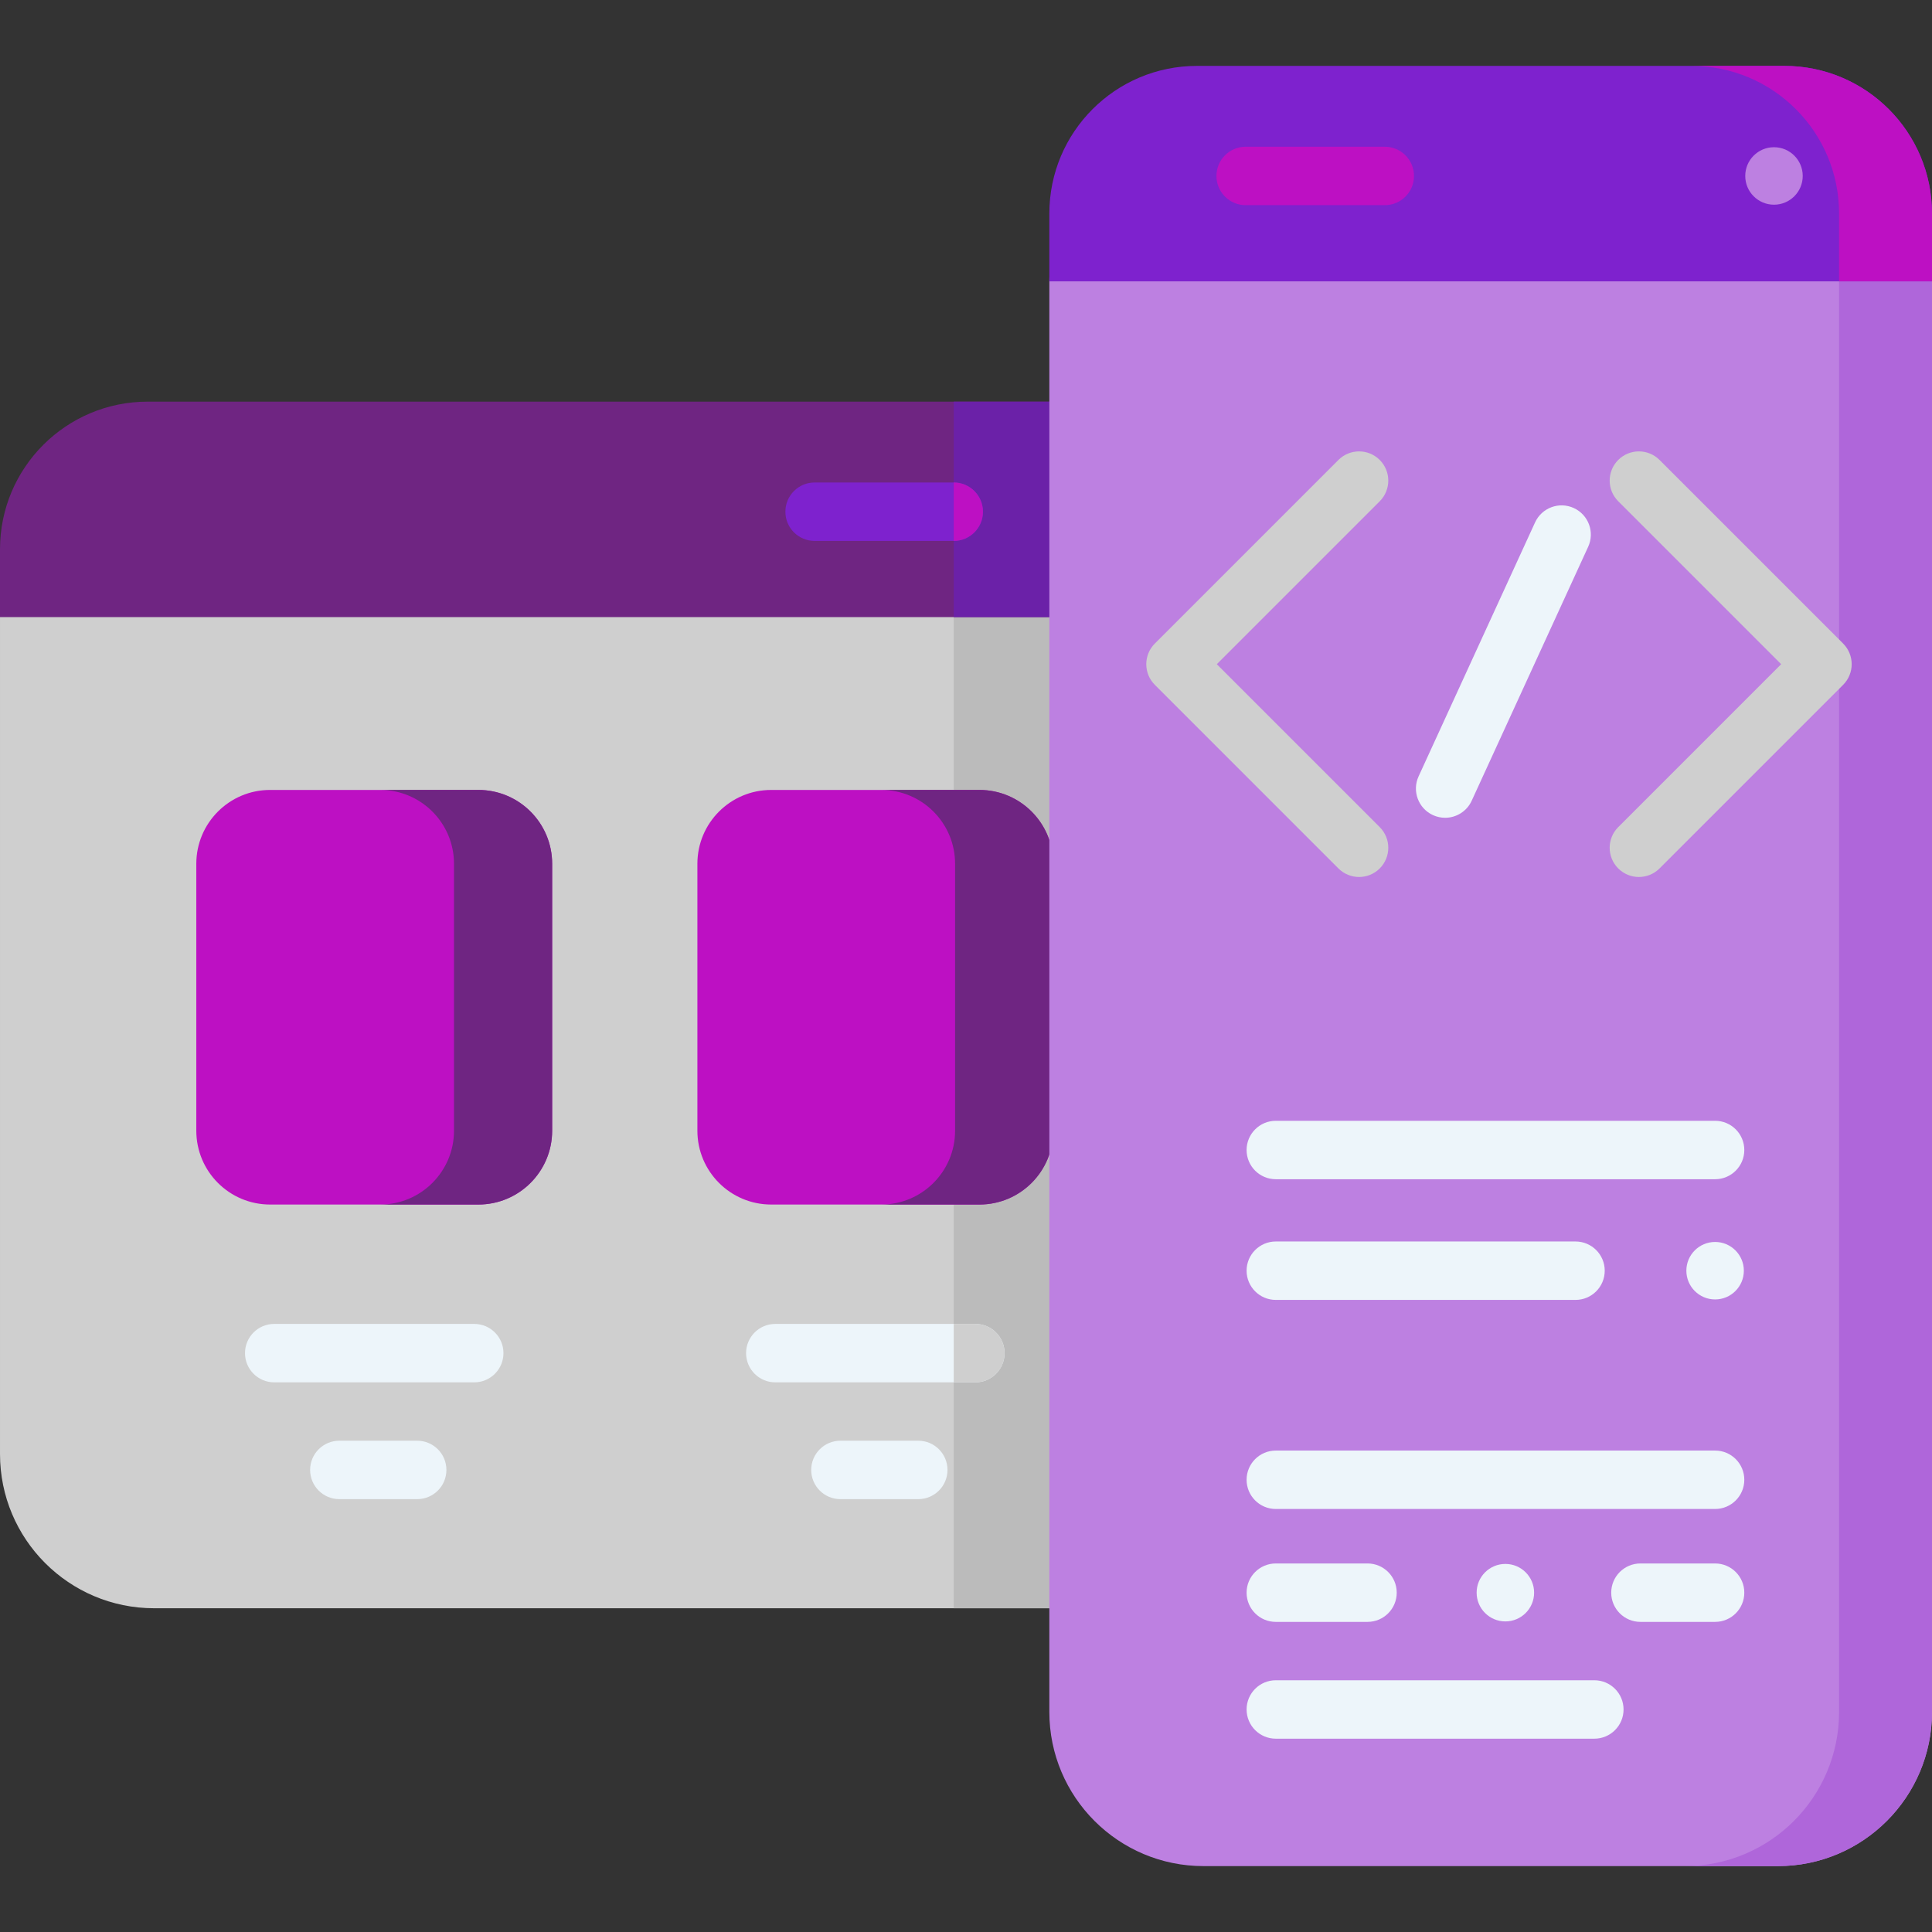 <svg xmlns="http://www.w3.org/2000/svg" version="1.1" xmlns:xlink="http://www.w3.org/1999/xlink" xmlns:svgjs="http://svgjs.com/svgjs" width="512" height="512" x="0" y="0" viewBox="0 0 496 496" style="enable-background:new 0 0 512 512" xml:space="preserve" class=""><rect x="0" y="0" width="496" height="496" fill="#333333" stroke="none"/><g transform="matrix(1,0,0,1,2.5579538487363607e-13,5.968558980384842e-13)"><g><g><path d="m426.925 157.822v215.483c0 21.851-17.718 39.581-39.581 39.581h-347.763c-21.863-.001-39.581-17.73-39.581-39.582v-215.482c0-20.943 16.977-37.908 37.908-37.908h351.109c20.931 0 37.908 16.964 37.908 37.908z" fill="#cfcfcf" data-original="#d0e7f2" class=""></path><path d="m244.851 119.914h48.095v292.972h-48.095z" fill="#bbbbbb" data-original="#b7d9eb" class=""></path></g><path d="m251.445 309.24h-53.453c-10.466 0-18.951-8.485-18.951-18.951v-68.537c0-10.466 8.485-18.951 18.951-18.951h53.453c10.466 0 18.951 8.485 18.951 18.951v68.537c0 10.467-8.485 18.951-18.951 18.951z" fill="#bd10c3" data-original="#02c7dd" class=""></path><path d="m251.445 202.801h-25.198c10.466 0 18.951 8.485 18.951 18.951v68.537c0 10.466-8.485 18.951-18.951 18.951h25.198c10.466 0 18.951-8.485 18.951-18.951v-68.537c0-10.466-8.485-18.951-18.951-18.951z" fill="#6f2582" data-original="#07b2cd" class=""></path><path d="m426.925 141.023v17.407h-426.925v-17.407c0-20.943 16.977-37.908 37.908-37.908h351.109c20.931 0 37.908 16.965 37.908 37.908z" fill="#6f2582" data-original="#07b2cd" class=""></path><path d="m244.851 103.115h48.095v55.315h-48.095z" fill="#6b21a8" data-original="#0199b1" class=""></path><g><path d="m496 72.233v367.269c0 21.851-17.718 39.581-39.581 39.581h-147.442c-21.863 0-39.581-17.729-39.581-39.581v-367.269c0-20.943 16.977-37.908 37.908-37.908h150.788c20.931-.001 37.908 16.964 37.908 37.908z" fill="#bd80e1" data-original="#bd80e1" class=""></path><path d="m458.092 34.324h-23.854c20.932 0 37.908 16.965 37.908 37.908v367.269c0 21.851-17.718 39.581-39.581 39.581h23.854c21.863 0 39.581-17.729 39.581-39.581v-367.268c0-20.944-16.977-37.909-37.908-37.909z" fill="#af66da" data-original="#af66da" class=""></path></g><path d="m496 54.826v17.407h-226.604v-17.407c0-20.943 16.977-37.908 37.908-37.908h150.788c20.931 0 37.908 16.964 37.908 37.908z" fill="#7e22ce" data-original="#30dde5" class=""></path><path d="m458.092 16.918h-23.854c20.932 0 37.908 16.965 37.908 37.908v17.407h23.854v-17.407c0-20.944-16.977-37.908-37.908-37.908z" fill="#bd10c3" data-original="#02c7dd" class=""></path><path d="m122.803 309.24h-53.453c-10.466 0-18.951-8.485-18.951-18.951v-68.537c0-10.466 8.485-18.951 18.951-18.951h53.453c10.466 0 18.951 8.485 18.951 18.951v68.537c0 10.467-8.485 18.951-18.951 18.951z" fill="#bd10c3" data-original="#02c7dd" class=""></path><path d="m122.803 202.801h-25.198c10.466 0 18.951 8.485 18.951 18.951v68.537c0 10.466-8.484 18.951-18.951 18.951h25.198c10.466 0 18.951-8.485 18.951-18.951v-68.537c0-10.466-8.485-18.951-18.951-18.951z" fill="#6f2582" data-original="#07b2cd" class=""></path><g><g><path d="m121.754 354.887h-51.355c-4.143 0-7.5-3.358-7.5-7.5s3.357-7.5 7.5-7.5h51.354c4.143 0 7.5 3.358 7.5 7.5s-3.357 7.5-7.499 7.5z" fill="#edf5fa" data-original="#edf5fa" class=""></path></g><g><path d="m107.107 384.872h-19.99c-4.143 0-7.5-3.358-7.5-7.5s3.357-7.5 7.5-7.5h19.99c4.143 0 7.5 3.358 7.5 7.5s-3.357 7.5-7.5 7.5z" fill="#edf5fa" data-original="#edf5fa" class=""></path></g></g><g><g><path d="m257.9 347.388c0 4.14-3.36 7.5-7.5 7.5h-51.36c-4.14 0-7.5-3.36-7.5-7.5s3.36-7.5 7.5-7.5h51.36c4.14 0 7.5 3.36 7.5 7.5z" fill="#edf5fa" data-original="#edf5fa" class=""></path></g><path d="m257.9 347.388c0 4.14-3.36 7.5-7.5 7.5h-5.55v-15h5.55c4.14 0 7.5 3.36 7.5 7.5z" fill="#cfcfcf" data-original="#d0e7f2" class=""></path><g><path d="m235.749 384.872h-19.989c-4.143 0-7.5-3.358-7.5-7.5s3.357-7.5 7.5-7.5h19.989c4.143 0 7.5 3.358 7.5 7.5s-3.357 7.5-7.5 7.5z" fill="#edf5fa" data-original="#edf5fa" class=""></path></g></g><g><path d="m440.315 302.74h-112.779c-4.143 0-7.5-3.358-7.5-7.5s3.357-7.5 7.5-7.5h112.779c4.143 0 7.5 3.358 7.5 7.5s-3.357 7.5-7.5 7.5z" fill="#edf5fa" data-original="#edf5fa" class=""></path></g><g><path d="m404.481 333.725h-76.945c-4.143 0-7.5-3.358-7.5-7.5s3.357-7.5 7.5-7.5h76.945c4.143 0 7.5 3.358 7.5 7.5s-3.357 7.5-7.5 7.5z" fill="#edf5fa" data-original="#edf5fa" class=""></path></g><g><g><path d="m420.75 225.149c-1.919 0-3.839-.732-5.304-2.197-2.929-2.929-2.929-7.678 0-10.606l41.829-41.829-41.829-41.829c-2.929-2.929-2.929-7.678 0-10.606 2.93-2.929 7.678-2.929 10.607 0l47.132 47.132c2.929 2.929 2.929 7.678 0 10.606l-47.132 47.132c-1.464 1.464-3.384 2.197-5.303 2.197z" fill="#cfcfcf" data-original="#00f2a6" class=""></path></g><g><path d="m348.915 225.149c-1.92 0-3.839-.732-5.304-2.197l-47.131-47.132c-2.929-2.929-2.929-7.678 0-10.606l47.131-47.132c2.93-2.929 7.678-2.929 10.607 0s2.929 7.678 0 10.606l-41.828 41.829 41.828 41.829c2.929 2.929 2.929 7.678 0 10.606-1.464 1.464-3.384 2.197-5.303 2.197z" fill="#cfcfcf" data-original="#00f2a6" class=""></path></g><g><path d="m371.003 209.947c-1.046 0-2.108-.22-3.122-.685-3.765-1.727-5.417-6.179-3.69-9.944l29.904-65.199c1.727-3.764 6.176-5.418 9.944-3.69 3.765 1.727 5.417 6.179 3.69 9.944l-29.904 65.199c-1.262 2.752-3.98 4.375-6.822 4.375z" fill="#edf5fa" data-original="#edf5fa" class=""></path></g></g><g><path d="m252.35 131.368c0 4.15-3.36 7.5-7.5 7.5h-35.72c-4.14 0-7.5-3.35-7.5-7.5 0-4.14 3.36-7.5 7.5-7.5h35.72c4.14 0 7.5 3.36 7.5 7.5z" fill="#7e22ce" data-original="#30dde5" class=""></path></g><path d="m252.35 131.368c0 4.15-3.36 7.5-7.5 7.5v-15c4.14 0 7.5 3.36 7.5 7.5z" fill="#bd10c3" data-original="#02c7dd" class=""></path><g><path d="m355.514 52.673h-35.719c-4.143 0-7.5-3.358-7.5-7.5s3.357-7.5 7.5-7.5h35.719c4.143 0 7.5 3.358 7.5 7.5s-3.358 7.5-7.5 7.5z" fill="#bd10c3" data-original="#02c7dd" class=""></path></g><circle cx="455.434" cy="45.173" fill="#bd80e1" r="7.379" data-original="#bd80e1" class=""></circle><circle cx="440.316" cy="326.225" fill="#edf5fa" r="7.379" data-original="#edf5fa" class=""></circle><g><g><path d="m440.315 387.4h-112.779c-4.143 0-7.5-3.358-7.5-7.5s3.357-7.5 7.5-7.5h112.779c4.143 0 7.5 3.358 7.5 7.5s-3.357 7.5-7.5 7.5z" fill="#edf5fa" data-original="#edf5fa" class=""></path></g><g><path d="m351.082 416.385h-23.546c-4.143 0-7.5-3.358-7.5-7.5s3.357-7.5 7.5-7.5h23.546c4.143 0 7.5 3.358 7.5 7.5s-3.357 7.5-7.5 7.5z" fill="#edf5fa" data-original="#edf5fa" class=""></path></g><g><path d="m440.315 416.385h-19.168c-4.143 0-7.5-3.358-7.5-7.5s3.357-7.5 7.5-7.5h19.168c4.143 0 7.5 3.358 7.5 7.5s-3.357 7.5-7.5 7.5z" fill="#edf5fa" data-original="#edf5fa" class=""></path></g><g><path d="m409.313 446.37h-81.776c-4.143 0-7.5-3.358-7.5-7.5s3.357-7.5 7.5-7.5h81.776c4.143 0 7.5 3.358 7.5 7.5s-3.358 7.5-7.5 7.5z" fill="#edf5fa" data-original="#edf5fa" class=""></path></g><circle cx="386.472" cy="408.885" fill="#edf5fa" r="7.379" data-original="#edf5fa" class=""></circle></g></g></g></svg>